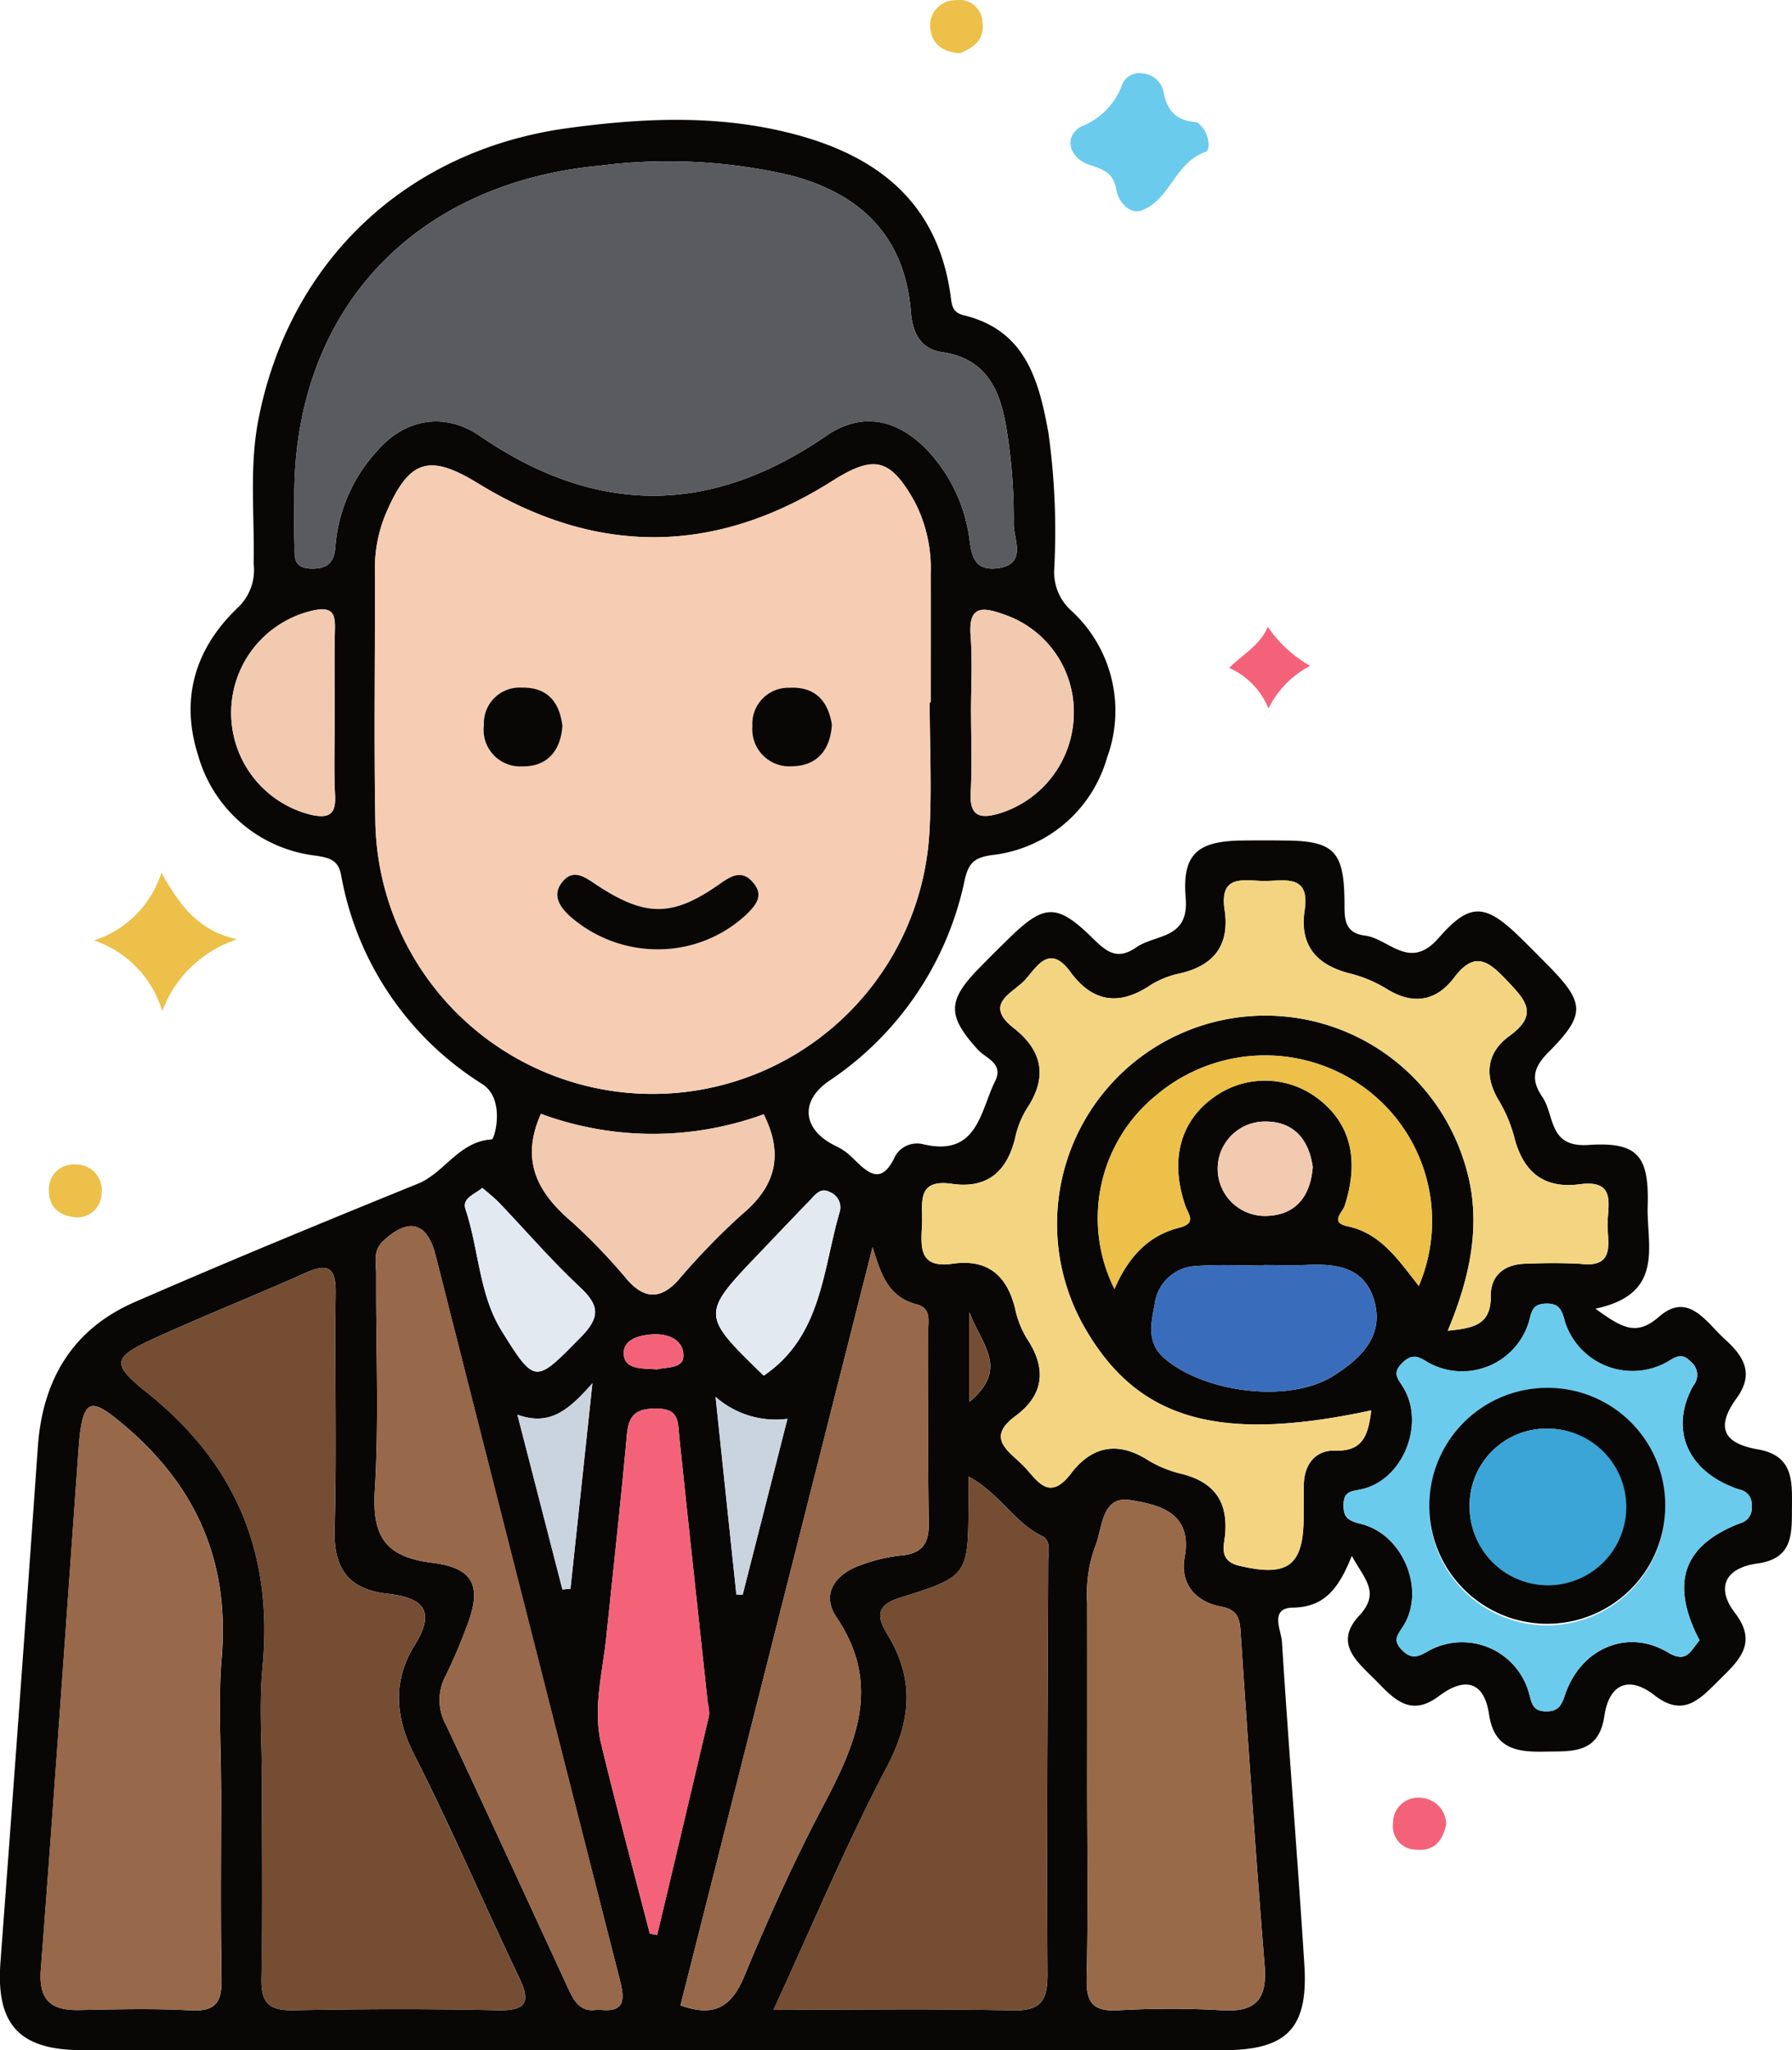 <svg id="Grupo_1018185" data-name="Grupo 1018185" xmlns="http://www.w3.org/2000/svg" xmlns:xlink="http://www.w3.org/1999/xlink" width="144.508" height="165.333" viewBox="0 0 144.508 165.333">
  <defs>
    <clipPath id="clip-path">
      <rect id="Rectángulo_350835" data-name="Rectángulo 350835" width="144.508" height="165.333" fill="none"/>
    </clipPath>
  </defs>
  <g id="Grupo_1018184" data-name="Grupo 1018184" clip-path="url(#clip-path)">
    <path id="Trazado_720609" data-name="Trazado 720609" d="M128.65,110.819c2.226,1.612,3.332,2.22,5.151.639,2.357-2.05,3.793.471,5.315,1.846,1.471,1.329,2.382,2.725.93,4.728-1.683,2.322-1.136,3.638,1.716,4.136s2.759,2.54,2.742,4.649c-.017,2.089.145,4.153-2.8,4.556-2.615.358-3.336,1.979-1.8,3.976,1.9,2.468.281,3.886-1.3,5.448-1.5,1.48-2.833,3.033-5.183,1.2-2.044-1.6-3.66-.941-4.042,1.661-.457,3.117-2.669,2.835-4.845,2.882-2.216.048-4.049-.228-4.457-3.006-.378-2.571-1.867-3.109-4.054-1.465-2.208,1.66-3.538.319-4.942-1.131-1.482-1.53-3.629-3.04-1.478-5.358,1.727-1.861.458-2.91-.592-4.823-1.025,2.538-2.133,4.13-4.739,4.17-1.932.03-.954,1.824-.895,2.757.548,8.7,1.262,17.387,1.809,26.086.32,5.088-1.425,6.843-6.5,6.845q-46.018.009-92.037,0c-5.133,0-6.989-2.088-6.611-7.128q1.558-20.765,3.014-41.536c.381-5.4,2.8-9.477,7.8-11.657,7.567-3.3,15.2-6.445,22.848-9.553,2.156-.876,3.284-3.4,5.96-3.574.215-.014,1.128-3.211-.751-4.449a25.076,25.076,0,0,1-11.4-16.858c-.229-1.221-.93-1.392-2-1.566a11.2,11.2,0,0,1-9.525-8.07c-1.493-4.67-.209-8.739,3.287-12.027a4.183,4.183,0,0,0,1.184-3.45c.081-3.868-.365-7.763.378-11.6C23.322,26.323,32.795,17.392,45.772,15.62c6.11-.835,12.2-1.112,18.264.482,6.816,1.793,11.55,5.565,12.608,12.932.109.76.081,1.434,1.082,1.676,4.98,1.209,6.058,5.253,6.825,9.514a57.572,57.572,0,0,1,.463,10.952,4.153,4.153,0,0,0,1.383,3.36,10.948,10.948,0,0,1,2.872,11.859,10.9,10.9,0,0,1-9.331,7.852c-1.5.223-1.868.752-2.163,2.091A25.807,25.807,0,0,1,66.829,92.472c-2.411,1.67-2.069,3.994.619,5.254a4.854,4.854,0,0,1,1.305.933c1.218,1.2,2.314,2.31,3.444-.159a2.034,2.034,0,0,1,2.265-.936c4.365,1.019,4.568-2.632,5.793-5.108.7-1.423-.769-1.826-1.4-2.524-2.447-2.7-2.483-3.917.048-6.519.826-.849,1.667-1.682,2.514-2.509,2.8-2.733,3.836-2.777,6.7.044,1.1,1.082,1.968,1.806,3.511.736,1.572-1.089,4.268-.634,3.986-3.984-.3-3.574.986-4.584,4.51-4.633,1.184-.017,2.369-.012,3.552,0,3.837.035,4.685.854,4.742,4.749.02,1.322-.16,2.689,1.646,2.916,1.952.246,3.6,2.893,5.95.193,2.583-2.963,3.815-2.744,6.657.039.692.678,1.372,1.369,2.054,2.057,3.1,3.134,3.2,4.041.12,7.143-1.213,1.224-1.412,2.2-.471,3.58,1.016,1.488.471,4.09,3.709,3.874,3.977-.266,4.91.858,4.787,4.925-.1,3.151,1.433,7.091-4.216,8.277M74.968,61.927h.082c0-3.445.008-6.89,0-10.335a11.688,11.688,0,0,0-1.319-5.9c-1.963-3.468-3.251-3.747-6.633-1.607-9.461,5.986-19.021,6.018-28.548.183C34.675,41.89,33.04,42.3,31.2,46.51a11.446,11.446,0,0,0-.966,4.7c.028,6.783-.083,13.566.037,20.346a22.358,22.358,0,0,0,44.666,1.024c.222-3.538.034-7.1.034-10.653M23.735,45.192c0,1.292-.033,2.584.011,3.874.031.914-.226,2.029,1.31,2.073,1.327.038,1.91-.444,1.994-1.844a12.87,12.87,0,0,1,3.289-7.564c2.259-2.68,5.485-3.261,8.364-1.285,9.326,6.4,18.553,6.435,27.885.011,2.852-1.963,5.669-1.44,8.127,1.065a12.928,12.928,0,0,1,3.342,6.5c.3,1.358.058,3.358,2.348,3.094,2.474-.286,1.332-2.351,1.343-3.581a45.175,45.175,0,0,0-.588-7.705c-.488-2.97-1.55-5.622-5.159-6.141-1.738-.25-2.411-1.52-2.545-3.235-.476-6.058-3.988-9.518-9.672-11.019a43.47,43.47,0,0,0-15.331-.8c-15.019,1.388-24.692,11.6-24.719,26.559M21.122,149.041c0,5.267.076,10.536-.038,15.8-.043,2,.647,2.594,2.6,2.556,5.479-.107,10.965-.125,16.443,0,2.615.06,2.575-.887,1.647-2.828-2.826-5.908-5.4-11.94-8.37-17.774-1.578-3.1-1.729-6,.037-8.845,1.787-2.885.548-3.832-2.2-4.141-3.125-.351-4.354-2.018-4.261-5.223.184-6.337,0-12.683.085-19.024.027-2.034-.574-2.457-2.409-1.638-4.018,1.793-8.11,3.423-12.114,5.247-3.462,1.577-3.641,2.062-.669,4.432,7.175,5.722,10.162,13.007,9.3,22.089-.293,3.089-.047,6.23-.046,9.348m89.459-30.023c-12.477,2.687-18.986.713-23.245-6.892a16.8,16.8,0,1,1,30.67-13.343c1.576,4.654.67,9.184-1.263,13.813,2.167-.211,3.489-.513,3.467-2.8-.017-1.739,1.211-2.64,3.026-2.6a41.559,41.559,0,0,1,4.191.008c2.791.343,2.221-1.6,2.2-3.1-.023-1.538.793-3.719-2.23-3.318-2.989.4-4.624-1.058-5.322-3.9a11.491,11.491,0,0,0-1.273-2.943c-1.167-2.014-.871-3.823.93-5.131,2.416-1.755,1.226-2.925-.239-4.474-1.479-1.565-2.591-2.4-4.239-.213-1.418,1.879-3.275,2.239-5.4.932A10.574,10.574,0,0,0,108.9,83.8c-2.719-.673-4.127-2.259-3.7-5.1.443-2.923-1.564-2.38-3.193-2.372s-3.7-.635-3.256,2.337c.42,2.82-.848,4.493-3.626,5.123a7.183,7.183,0,0,0-2.38.956c-2.517,1.689-4.667,1.339-6.424-1.069-1.683-2.307-2.683-.469-3.646.615-.947,1.068-3.445,1.923-.933,3.9C84.057,90,84.5,92.129,82.819,94.658a7.48,7.48,0,0,0-.954,2.379c-.652,2.717-2.254,4.127-5.1,3.713-2.93-.427-2.338,1.608-2.413,3.241-.081,1.776-.322,3.608,2.464,3.2,2.871-.415,4.429.994,5.064,3.713a7.486,7.486,0,0,0,.964,2.377c1.568,2.391,1.334,4.5-.959,6.194-2.382,1.759-.593,2.794.568,3.939,1.122,1.105,2.068,3.111,3.913.691,1.687-2.212,3.775-2.62,6.213-1.071a9.174,9.174,0,0,0,2.672,1.094c2.6.65,3.785,2.174,3.542,4.9-.082.922-.535,2.124,1.143,2.521,3.907.925,5.181.022,5.189-3.945,0-.861,0-1.721.014-2.583.028-1.663.944-2.809,2.521-2.759,2.268.071,2.668-1.252,2.917-3.251M17.827,149.61c0-3.543-.247-7.108.05-10.626.683-8.1-2.294-14.367-8.6-19.368-1.818-1.442-2.417-1.288-2.767.849-.1.634-.144,1.278-.189,1.92-1,13.907-1.957,27.818-3.026,41.72-.19,2.473.792,3.32,3.1,3.275,3.005-.059,6.02-.138,9.017.027,2.119.117,2.489-.817,2.455-2.657-.094-5.045-.032-10.093-.032-15.141m44.546,17.751c6.753,0,12.981-.1,19.2.05,2.3.053,2.9-.707,2.887-2.936-.07-11.088.018-22.177.056-33.265,0-.743.275-1.683-.509-2.063-2.223-1.08-3.418-3.448-5.907-4.785,0,.99,0,1.61,0,2.229-.048,5.712-.014,5.823-5.539,7.542-2.242.7-1.674,1.833-.932,3.082,2.129,3.582,1.822,6.869-.132,10.584-3.241,6.163-5.926,12.619-9.127,19.564m25.294-18.313c0,5.271.083,10.544-.042,15.812-.048,2,.581,2.649,2.564,2.54a72.581,72.581,0,0,1,8.386,0c2.751.167,3.613-.955,3.4-3.607-.725-9-1.337-18-1.946-27.008-.075-1.111-.336-1.712-1.572-1.943-2.1-.391-3.313-1.9-2.934-3.952.683-3.7-2.172-4.268-4.351-4.632-2.394-.4-2.243,2.285-2.894,3.825a11.14,11.14,0,0,0-.612,4.444q.014,7.261,0,14.522m-39.43,18.289c2.3.318,2.119-.917,1.708-2.526Q42.507,135.66,35.123,106.5c-.683-2.683-2.2-3.032-4.219-1.14-.868.815-.563,1.792-.568,2.705-.035,5.8.242,11.623-.111,17.4-.228,3.733.851,5.383,4.652,5.852,3.43.422,4.014,1.987,2.712,5.252a41.351,41.351,0,0,1-1.645,3.846,4.133,4.133,0,0,0,.027,3.98c3.331,7.093,6.607,14.211,9.887,21.328.483,1.047,1.04,1.9,2.38,1.613m22.126-61.476L54.876,167c2.631.957,4.079.212,5.122-2.3,1.931-4.662,4.009-9.282,6.361-13.744,2.636-5,4.806-9.77,1.089-15.266-1.263-1.867-.079-3.506,2.01-4.21a13.224,13.224,0,0,1,3.126-.75c1.75-.138,2.349-.914,2.315-2.68-.1-5.161-.027-10.326-.047-15.489,0-.807.256-1.776-.945-2.093-2.4-.632-2.893-2.605-3.545-4.6m66.689,31.7c-.122-.249-.257-.5-.374-.765-1.876-4.161-.736-6.984,3.631-8.672a1.25,1.25,0,0,0,.945-1.4,1.2,1.2,0,0,0-1.018-1.333c-4.128-1.361-5.662-4.81-3.69-8.366a1.346,1.346,0,0,0-.193-1.923c-.681-.716-1.127-.471-1.887,0a5.723,5.723,0,0,1-8.259-3.208c-.262-1-.477-1.533-1.591-1.485-.986.043-1.1.57-1.307,1.411a5.628,5.628,0,0,1-8.158,3.328c-.92-.6-1.394-.654-2.134.11s-.294,1.2.131,1.886c1.823,2.959-.01,7.488-3.334,8.229-.787.176-1.436.12-1.468,1.2s.346,1.336,1.408,1.6c3.414.846,5.23,5.347,3.409,8.236-.429.68-.873,1.118-.162,1.872s1.221.713,2.156.153a5.6,5.6,0,0,1,8.158,3.434c.208.837.343,1.4,1.329,1.421.9.016,1.242-.36,1.527-1.241,1.235-3.81,5.042-5.484,8.319-3.519,1.538.922,1.826-.114,2.563-.975M52.4,161.217l.592.114q2.1-8.856,4.188-17.715a3.084,3.084,0,0,0-.1-.957c-.771-7.159-1.552-14.316-2.3-21.477-.124-1.192.033-2.294-1.825-2.307-1.645-.012-2.255.491-2.4,2.091-.5,5.457-1.1,10.906-1.666,16.357-.3,2.877-1.1,5.757-.4,8.649,1.237,5.1,2.6,10.165,3.911,15.245m37.472-51.981c1.072-2.5,2.667-4.3,5.2-4.941,1.475-.371.753-1.061.487-1.852-1.218-3.625-.381-6.714,2.264-8.63a7.019,7.019,0,0,1,8.424.041c2.662,2,3.393,4.959,2.185,8.673-.179.549-1.221,1.34.246,1.65,2.679.565,4.1,2.742,5.734,4.807a13.319,13.319,0,0,0-4.692-16.2,13.6,13.6,0,0,0-16.471.816,12.773,12.773,0,0,0-3.378,15.633M43.622,95.107c-1.711,3.839-.21,6.427,2.534,8.752a46.567,46.567,0,0,1,4.446,4.651c1.372,1.538,2.653,1.57,4.055.055a56.21,56.21,0,0,1,5.143-5.319c2.788-2.308,3.4-4.877,1.783-8.1a26.059,26.059,0,0,1-17.961-.037M101.929,107.3v.048c-1.82,0-3.651-.114-5.46.033a3.5,3.5,0,0,0-3.341,2.992c-.267,1.507-.746,3.142.782,4.46,3.182,2.744,10.069,3.68,13.66,1.376,1.983-1.273,4.064-3.044,3.268-5.965-.74-2.716-2.964-3.062-5.375-2.953-1.176.054-2.356.01-3.535.01M78.306,62.709c0,2.151.09,4.307-.027,6.452-.1,1.892.657,2.206,2.3,1.724a8.5,8.5,0,0,0,6.01-7.915,8.291,8.291,0,0,0-5.647-8.139c-1.816-.659-2.853-.655-2.671,1.751.155,2.032.032,4.085.032,6.128m-51.312.32c0-2.355-.038-4.711.016-7.065.028-1.2-.228-1.731-1.621-1.478a8.463,8.463,0,0,0-.243,16.519c1.363.28,1.954-.032,1.877-1.555-.109-2.135-.028-4.28-.028-6.421M38.9,101.081c-.646.531-1.658.837-1.365,1.707,1.09,3.241,1.079,6.855,2.911,9.809,2.722,4.388,2.738,4.227,6.38.532,1.6-1.622,1.521-2.579-.08-4.068-2.276-2.119-4.309-4.5-6.461-6.751-.427-.447-.927-.826-1.385-1.23M61.587,116.22c4.7-3.186,4.745-8.53,6.138-13.248a1.322,1.322,0,0,0-.827-1.561c-.735-.4-1.166.237-1.6.684-1.338,1.381-2.661,2.778-3.991,4.168-4.8,5.022-4.8,5.022.279,9.957m-19.864,3.148c1.328,5.155,2.48,9.625,3.631,14.095l.648-.048c.562-5.257,1.124-10.513,1.773-16.58-1.881,2.117-3.391,3.493-6.051,2.533M105.862,99.39c-.336-2.333-1.644-3.759-4.053-3.656a3.806,3.806,0,0,0,.227,7.607c2.4-.022,3.641-1.529,3.826-3.951M57.7,117.927q.84,7.972,1.679,15.943l.506.024L63.5,119.7a7.324,7.324,0,0,1-5.8-1.773M53,115.715c.706-.2,2.121-.032,2.113-1.107-.009-1.263-1.179-1.8-2.532-1.714-1.164.075-2.372.469-2.276,1.634.1,1.219,1.506,1.109,2.7,1.187m25.175,2.621c3.21-2.714,1-4.526,0-7.223Z" transform="translate(0 -5.285)" fill="#080706"/>
    <path id="Trazado_720610" data-name="Trazado 720610" d="M139.331,9.158a1.877,1.877,0,0,1,1.676,1.331c.263,1.577.983,2.48,2.619,2.59.176.012.361.224.5.378.575.625.736,1.879.306,2.027-2.493.852-2.891,3.943-5.207,4.737-.9.308-1.82-.671-2-1.721-.216-1.275-.962-1.588-2.108-1.952-1.729-.549-2.169-2.349-.67-3.13a5.678,5.678,0,0,0,3.276-3.407,1.482,1.482,0,0,1,1.6-.853" transform="translate(-47.213 -3.236)" fill="#6acbed"/>
    <path id="Trazado_720611" data-name="Trazado 720611" d="M17.23,120.034a8.625,8.625,0,0,0-5.494-5.7,8.4,8.4,0,0,0,5.425-5.446c1.44,2.475,2.819,4.625,6.114,5.357a9.669,9.669,0,0,0-6.045,5.787" transform="translate(-4.149 -38.498)" fill="#ecc049"/>
    <path id="Trazado_720612" data-name="Trazado 720612" d="M156.5,84.784a6.069,6.069,0,0,0-3.171-3.276c1.088-1.093,2.481-1.8,3.115-3.311a10.232,10.232,0,0,0,3.419,3.147,7.664,7.664,0,0,0-3.363,3.44" transform="translate(-54.209 -27.646)" fill="#f4627a"/>
    <path id="Trazado_720613" data-name="Trazado 720613" d="M8.335,149.534c-1.544-.118-2.3-.974-2.231-2.308a1.974,1.974,0,0,1,2.136-1.958,2.061,2.061,0,0,1,2.107,2.327,1.963,1.963,0,0,1-2.012,1.939" transform="translate(-2.157 -51.358)" fill="#ecc049"/>
    <path id="Trazado_720614" data-name="Trazado 720614" d="M178.047,226.455c-.289,1.263-.942,2.135-2.387,2a1.879,1.879,0,0,1-1.89-2.114,2.018,2.018,0,0,1,2.323-2.054,2.127,2.127,0,0,1,1.954,2.169" transform="translate(-61.434 -79.292)" fill="#f4627a"/>
    <path id="Trazado_720615" data-name="Trazado 720615" d="M118.444,4.292c-1.374-.081-2.23-.729-2.378-1.892A2.023,2.023,0,0,1,118.053.017a1.88,1.88,0,0,1,2.205,1.791c.186,1.431-.784,2.062-1.815,2.484" transform="translate(-41.026 0)" fill="#ecc049"/>
    <path id="Trazado_720616" data-name="Trazado 720616" d="M91.489,77.115c0,3.552.188,7.116-.034,10.653a22.358,22.358,0,0,1-44.666-1.023c-.12-6.781-.009-13.565-.037-20.346a11.447,11.447,0,0,1,.966-4.7c1.844-4.208,3.479-4.619,7.351-2.248,9.527,5.836,19.087,5.8,28.548-.183,3.382-2.14,4.669-1.86,6.633,1.607a11.689,11.689,0,0,1,1.319,5.905c.011,3.445,0,6.89,0,10.335h-.082M69.453,97.032A10.44,10.44,0,0,0,76.728,94.2c.688-.692,1.408-1.458.581-2.488-.9-1.117-1.734-.671-2.737.036-3.857,2.719-6.053,2.7-10.137-.044-.88-.591-1.71-1.108-2.517-.167-.886,1.033-.334,1.978.522,2.778a10.718,10.718,0,0,0,7.013,2.714M83.6,78.906c-.3-1.924-1.375-3.08-3.426-2.973a2.91,2.91,0,0,0-2.985,3.108,2.988,2.988,0,0,0,3.228,3.225c1.95-.03,3.063-1.29,3.182-3.36m-21.73.105c-.224-1.919-1.214-3.133-3.29-3.087a2.883,2.883,0,0,0-3.042,3.027,2.948,2.948,0,0,0,3.093,3.325c1.964.033,3.093-1.2,3.239-3.265" transform="translate(-16.522 -20.473)" fill="#f6cdb2"/>
    <path id="Trazado_720617" data-name="Trazado 720617" d="M36.706,47.039c.029-14.957,9.7-25.171,24.72-26.558a43.469,43.469,0,0,1,15.331.8c5.684,1.5,9.2,4.962,9.672,11.019.135,1.714.807,2.985,2.546,3.235,3.609.519,4.671,3.171,5.158,6.141a45.249,45.249,0,0,1,.588,7.706c-.012,1.23,1.131,3.3-1.343,3.581-2.29.264-2.049-1.736-2.348-3.094a12.929,12.929,0,0,0-3.342-6.5c-2.458-2.5-5.276-3.027-8.127-1.065-9.333,6.425-18.56,6.388-27.885-.011-2.88-1.976-6.105-1.4-8.364,1.285a12.876,12.876,0,0,0-3.289,7.564c-.084,1.4-.667,1.882-1.994,1.844-1.537-.045-1.279-1.159-1.31-2.074-.044-1.29-.011-2.583-.012-3.874" transform="translate(-12.974 -7.131)" fill="#5a5b5e"/>
    <path id="Trazado_720618" data-name="Trazado 720618" d="M26.47,199.675c0-3.117-.248-6.258.046-9.348.863-9.083-2.124-16.367-9.3-22.089-2.972-2.37-2.793-2.855.67-4.431,4-1.824,8.095-3.454,12.113-5.247,1.835-.819,2.436-.4,2.409,1.637-.085,6.341.1,12.688-.085,19.024-.093,3.206,1.136,4.872,4.261,5.224,2.747.309,3.986,1.255,2.2,4.14-1.765,2.85-1.615,5.742-.036,8.845,2.967,5.834,5.543,11.867,8.37,17.775.928,1.941.968,2.887-1.647,2.827-5.479-.126-10.965-.108-16.444,0-1.95.038-2.641-.56-2.6-2.556.114-5.265.039-10.533.038-15.8" transform="translate(-5.349 -55.919)" fill="#744d33"/>
    <path id="Trazado_720619" data-name="Trazado 720619" d="M151.223,152.555c-.25,2-.65,3.323-2.917,3.251-1.577-.05-2.493,1.1-2.521,2.76-.015.86-.012,1.722-.014,2.582-.008,3.967-1.282,4.87-5.189,3.945-1.678-.4-1.225-1.6-1.143-2.521.243-2.729-.946-4.253-3.542-4.9a9.173,9.173,0,0,1-2.672-1.094c-2.438-1.549-4.526-1.142-6.213,1.071-1.845,2.42-2.791.414-3.913-.691-1.162-1.145-2.95-2.18-.568-3.938,2.294-1.694,2.527-3.8.959-6.194a7.5,7.5,0,0,1-.964-2.378c-.635-2.718-2.194-4.128-5.064-3.713-2.786.4-2.546-1.428-2.464-3.2.075-1.633-.517-3.667,2.413-3.241,2.841.414,4.444-1,5.1-3.713a7.477,7.477,0,0,1,.954-2.38c1.682-2.529,1.239-4.655-1.069-6.473-2.512-1.978-.014-2.833.933-3.9.963-1.085,1.963-2.922,3.646-.615,1.756,2.407,3.907,2.757,6.424,1.069a7.172,7.172,0,0,1,2.38-.957c2.779-.629,4.047-2.3,3.627-5.122-.443-2.972,1.642-2.33,3.256-2.337s3.636-.551,3.193,2.372c-.431,2.841.977,4.427,3.7,5.1a10.557,10.557,0,0,1,2.951,1.255c2.122,1.307,3.98.946,5.4-.933,1.648-2.187,2.76-1.352,4.239.214,1.464,1.549,2.655,2.718.239,4.473-1.8,1.308-2.1,3.117-.93,5.131a11.49,11.49,0,0,1,1.273,2.943c.7,2.839,2.332,4.3,5.322,3.9,3.023-.4,2.207,1.779,2.23,3.317.023,1.506.593,3.445-2.2,3.1a41.561,41.561,0,0,0-4.191-.008c-1.815-.037-3.043.865-3.026,2.6.022,2.292-1.3,2.594-3.467,2.806,1.932-4.63,2.839-9.16,1.263-13.814a16.8,16.8,0,1,0-30.67,13.343c4.259,7.606,10.769,9.579,23.245,6.893" transform="translate(-40.642 -38.821)" fill="#f3d581"/>
    <path id="Trazado_720620" data-name="Trazado 720620" d="M19.613,206.337c0,5.047-.062,10.1.032,15.141.034,1.84-.336,2.773-2.455,2.657-3-.165-6.011-.087-9.017-.028-2.3.046-3.286-.8-3.1-3.275,1.069-13.9,2.027-27.812,3.025-41.72.046-.641.086-1.286.19-1.92.35-2.138.948-2.291,2.767-.849,6.308,5,9.286,11.269,8.6,19.368-.3,3.519-.05,7.083-.05,10.627" transform="translate(-1.787 -62.011)" fill="#976849"/>
    <path id="Trazado_720621" data-name="Trazado 720621" d="M96.484,227.2c3.2-6.945,5.886-13.4,9.127-19.564,1.954-3.715,2.261-7,.132-10.584-.741-1.248-1.31-2.385.933-3.082,5.525-1.718,5.49-1.829,5.539-7.542.006-.619,0-1.239,0-2.229,2.488,1.337,3.683,3.705,5.906,4.785.784.381.513,1.32.51,2.063-.039,11.089-.127,22.177-.057,33.265.014,2.229-.59,2.989-2.887,2.936-6.223-.145-12.451-.05-19.2-.05" transform="translate(-34.112 -65.123)" fill="#744d33"/>
    <path id="Trazado_720622" data-name="Trazado 720622" d="M135.589,209.9q0-7.261,0-14.522a11.133,11.133,0,0,1,.612-4.444c.652-1.539.5-4.225,2.894-3.824,2.179.364,5.034.932,4.351,4.632-.379,2.056.839,3.561,2.934,3.951,1.235.231,1.5.832,1.572,1.943.609,9.006,1.221,18.012,1.946,27.009.213,2.652-.648,3.775-3.4,3.607a72.728,72.728,0,0,0-8.386,0c-1.983.109-2.612-.542-2.564-2.539.125-5.268.042-10.541.043-15.812" transform="translate(-47.921 -66.138)" fill="#996a4a"/>
    <path id="Trazado_720623" data-name="Trazado 720623" d="M64.751,216.13c-1.34.286-1.9-.566-2.38-1.613-3.279-7.117-6.556-14.235-9.887-21.328a4.131,4.131,0,0,1-.026-3.98,41.526,41.526,0,0,0,1.645-3.846c1.3-3.265.718-4.83-2.712-5.252-3.8-.469-4.88-2.118-4.652-5.852.353-5.782.076-11.6.111-17.4.006-.913-.3-1.891.569-2.705,2.016-1.892,3.535-1.542,4.219,1.14q7.426,29.153,14.823,58.313c.41,1.61.595,2.844-1.708,2.526" transform="translate(-16.514 -54.078)" fill="#976849"/>
    <path id="Trazado_720624" data-name="Trazado 720624" d="M100.373,155.582c.652,2,1.145,3.973,3.545,4.6,1.2.316.942,1.285.945,2.093.021,5.163-.054,10.328.047,15.489.034,1.765-.564,2.542-2.315,2.679a13.252,13.252,0,0,0-3.125.751c-2.089.7-3.273,2.343-2.01,4.21,3.716,5.5,1.546,10.266-1.09,15.266-2.352,4.461-4.43,9.082-6.361,13.743-1.042,2.517-2.49,3.261-5.122,2.3l15.486-61.14" transform="translate(-30.011 -55.005)" fill="#976849"/>
    <path id="Trazado_720625" data-name="Trazado 720625" d="M196.305,189.765c-.736.861-1.025,1.9-2.563.975-3.278-1.964-7.084-.29-8.319,3.519-.286.88-.624,1.257-1.527,1.24-.987-.017-1.122-.584-1.33-1.42a5.6,5.6,0,0,0-8.158-3.435c-.935.561-1.431.615-2.155-.153s-.268-1.191.161-1.872c1.822-2.888,0-7.39-3.409-8.236-1.061-.263-1.44-.534-1.408-1.6s.681-1.023,1.468-1.2c3.324-.742,5.158-5.271,3.335-8.23-.425-.689-.862-1.129-.131-1.885s1.214-.707,2.134-.111a5.628,5.628,0,0,0,8.158-3.327c.2-.842.321-1.369,1.308-1.411,1.113-.048,1.328.482,1.59,1.485a5.722,5.722,0,0,0,8.26,3.206c.76-.474,1.206-.72,1.887,0a1.347,1.347,0,0,1,.193,1.923c-1.973,3.556-.439,7,3.689,8.366.787.26,1.021.616,1.018,1.332a1.249,1.249,0,0,1-.945,1.4c-4.367,1.688-5.507,4.511-3.631,8.673.118.261.252.516.375.764m-2.766-10.787a9.514,9.514,0,1,0-9.554,9.591,9.563,9.563,0,0,0,9.554-9.591" transform="translate(-59.253 -57.494)" fill="#6acbed"/>
    <path id="Trazado_720626" data-name="Trazado 720626" d="M78.768,218.055c-1.31-5.08-2.674-10.147-3.911-15.245-.7-2.892.1-5.772.4-8.649.565-5.452,1.165-10.9,1.666-16.357.147-1.6.757-2.1,2.4-2.091,1.858.012,1.7,1.114,1.826,2.307.748,7.161,1.529,14.318,2.3,21.477a3.1,3.1,0,0,1,.1.957q-2.073,8.862-4.188,17.715l-.592-.114" transform="translate(-26.366 -62.123)" fill="#f4627a"/>
    <path id="Trazado_720627" data-name="Trazado 720627" d="M138.286,150.5a12.772,12.772,0,0,1,3.378-15.633,13.6,13.6,0,0,1,16.471-.816,13.319,13.319,0,0,1,4.691,16.2c-1.632-2.065-3.055-4.243-5.734-4.808-1.467-.309-.425-1.1-.246-1.65,1.208-3.715.477-6.675-2.185-8.673a7.018,7.018,0,0,0-8.424-.041c-2.645,1.916-3.481,5-2.264,8.63.266.791.988,1.481-.487,1.852-2.533.637-4.128,2.441-5.2,4.941" transform="translate(-48.412 -46.548)" fill="#ecc049"/>
    <path id="Trazado_720628" data-name="Trazado 720628" d="M67.081,138.946a26.055,26.055,0,0,0,17.961.037c1.621,3.226,1,5.794-1.783,8.1a56.2,56.2,0,0,0-5.143,5.318c-1.4,1.515-2.683,1.483-4.055-.055a46.568,46.568,0,0,0-4.446-4.651c-2.744-2.325-4.245-4.914-2.534-8.752" transform="translate(-23.459 -49.124)" fill="#f2caaf"/>
    <path id="Trazado_720629" data-name="Trazado 720629" d="M152.7,157.794c1.178,0,2.359.045,3.535-.009,2.411-.11,4.634.236,5.374,2.952.8,2.922-1.285,4.693-3.268,5.965-3.592,2.3-10.478,1.368-13.66-1.376-1.528-1.317-1.049-2.953-.782-4.459a3.5,3.5,0,0,1,3.341-2.992c1.809-.147,3.639-.032,5.46-.032v-.049" transform="translate(-50.775 -55.778)" fill="#396dbb"/>
    <path id="Trazado_720630" data-name="Trazado 720630" d="M121.1,84.317c0-2.043.122-4.1-.032-6.128-.183-2.406.855-2.411,2.67-1.751a8.291,8.291,0,0,1,5.648,8.14,8.5,8.5,0,0,1-6.01,7.915c-1.647.481-2.407.167-2.3-1.724.116-2.145.027-4.3.027-6.452" transform="translate(-42.797 -26.892)" fill="#f2caaf"/>
    <path id="Trazado_720631" data-name="Trazado 720631" d="M37.19,84.619c0,2.141-.081,4.286.028,6.422.078,1.522-.513,1.834-1.877,1.554a8.462,8.462,0,0,1,.244-16.519c1.393-.253,1.648.273,1.621,1.478-.054,2.354-.016,4.71-.016,7.065" transform="translate(-10.196 -26.874)" fill="#f2caaf"/>
    <path id="Trazado_720632" data-name="Trazado 720632" d="M59.4,148.187c.459.4.958.782,1.385,1.23,2.153,2.253,4.185,4.632,6.461,6.751,1.6,1.49,1.678,2.446.08,4.068-3.641,3.7-3.659,3.856-6.381-.532-1.831-2.954-1.821-6.568-2.911-9.809-.293-.871.718-1.177,1.365-1.707" transform="translate(-20.501 -52.391)" fill="#e2e9f1"/>
    <path id="Trazado_720633" data-name="Trazado 720633" d="M93.166,163.438c-5.078-4.936-5.078-4.936-.278-9.957,1.329-1.391,2.652-2.787,3.991-4.168.432-.447.864-1.081,1.6-.685a1.324,1.324,0,0,1,.828,1.562c-1.393,4.718-1.442,10.063-6.139,13.248" transform="translate(-31.579 -52.503)" fill="#e2e9f1"/>
    <path id="Trazado_720634" data-name="Trazado 720634" d="M64.542,175.09c2.66.96,4.17-.417,6.051-2.533-.649,6.066-1.211,11.323-1.773,16.579l-.647.049c-1.151-4.47-2.3-8.939-3.631-14.095" transform="translate(-22.819 -61.007)" fill="#c9d4de"/>
    <path id="Trazado_720635" data-name="Trazado 720635" d="M159.561,143.57c-.184,2.422-1.422,3.929-3.826,3.95a3.806,3.806,0,0,1-.227-7.607c2.409-.1,3.716,1.323,4.053,3.656" transform="translate(-53.7 -49.464)" fill="#f2caaf"/>
    <path id="Trazado_720636" data-name="Trazado 720636" d="M89.256,174.247a7.322,7.322,0,0,0,5.8,1.773l-3.61,14.194-.506-.023q-.84-7.972-1.679-15.944" transform="translate(-31.556 -61.604)" fill="#c9d4de"/>
    <path id="Trazado_720637" data-name="Trazado 720637" d="M80.5,169.277c-1.189-.078-2.594.032-2.694-1.186-.1-1.166,1.111-1.559,2.275-1.635,1.353-.088,2.523.452,2.533,1.714.008,1.075-1.407.9-2.113,1.107" transform="translate(-27.508 -58.847)" fill="#f4627a"/>
    <path id="Trazado_720638" data-name="Trazado 720638" d="M120.925,170.928v-7.223c1,2.7,3.21,4.509,0,7.223" transform="translate(-42.753 -57.877)" fill="#744d33"/>
    <path id="Trazado_720639" data-name="Trazado 720639" d="M77.511,115.139a10.7,10.7,0,0,1-7.013-2.711c-.856-.8-1.408-1.745-.522-2.778.807-.941,1.637-.424,2.517.167,4.083,2.743,6.28,2.764,10.137.044,1-.707,1.839-1.152,2.737-.035.827,1.029.107,1.8-.581,2.488a10.426,10.426,0,0,1-7.276,2.824" transform="translate(-24.58 -38.583)" fill="#080706"/>
    <path id="Trazado_720640" data-name="Trazado 720640" d="M100.265,88.76c-.12,2.07-1.232,3.33-3.182,3.36a2.988,2.988,0,0,1-3.228-3.225,2.909,2.909,0,0,1,2.985-3.107c2.051-.108,3.122,1.049,3.426,2.972" transform="translate(-33.182 -30.327)" fill="#080706"/>
    <path id="Trazado_720641" data-name="Trazado 720641" d="M66.692,88.863c-.145,2.067-1.275,3.3-3.239,3.265A2.948,2.948,0,0,1,60.361,88.8,2.883,2.883,0,0,1,63.4,85.775c2.076-.046,3.065,1.168,3.29,3.087" transform="translate(-21.339 -30.325)" fill="#080706"/>
    <path id="Trazado_720642" data-name="Trazado 720642" d="M197.322,182.693a9.513,9.513,0,1,1-9.627-9.563,9.475,9.475,0,0,1,9.627,9.563m-9.474-6.274a6.191,6.191,0,0,0-6.3,6.355,6.268,6.268,0,1,0,6.3-6.355" transform="translate(-63.036 -61.209)" fill="#080706"/>
    <path id="Trazado_720643" data-name="Trazado 720643" d="M189.629,178.218a6.317,6.317,0,1,1-6.3,6.355,6.191,6.191,0,0,1,6.3-6.355" transform="translate(-64.817 -63.008)" fill="#3aa5d6"/>
  </g>
</svg>
